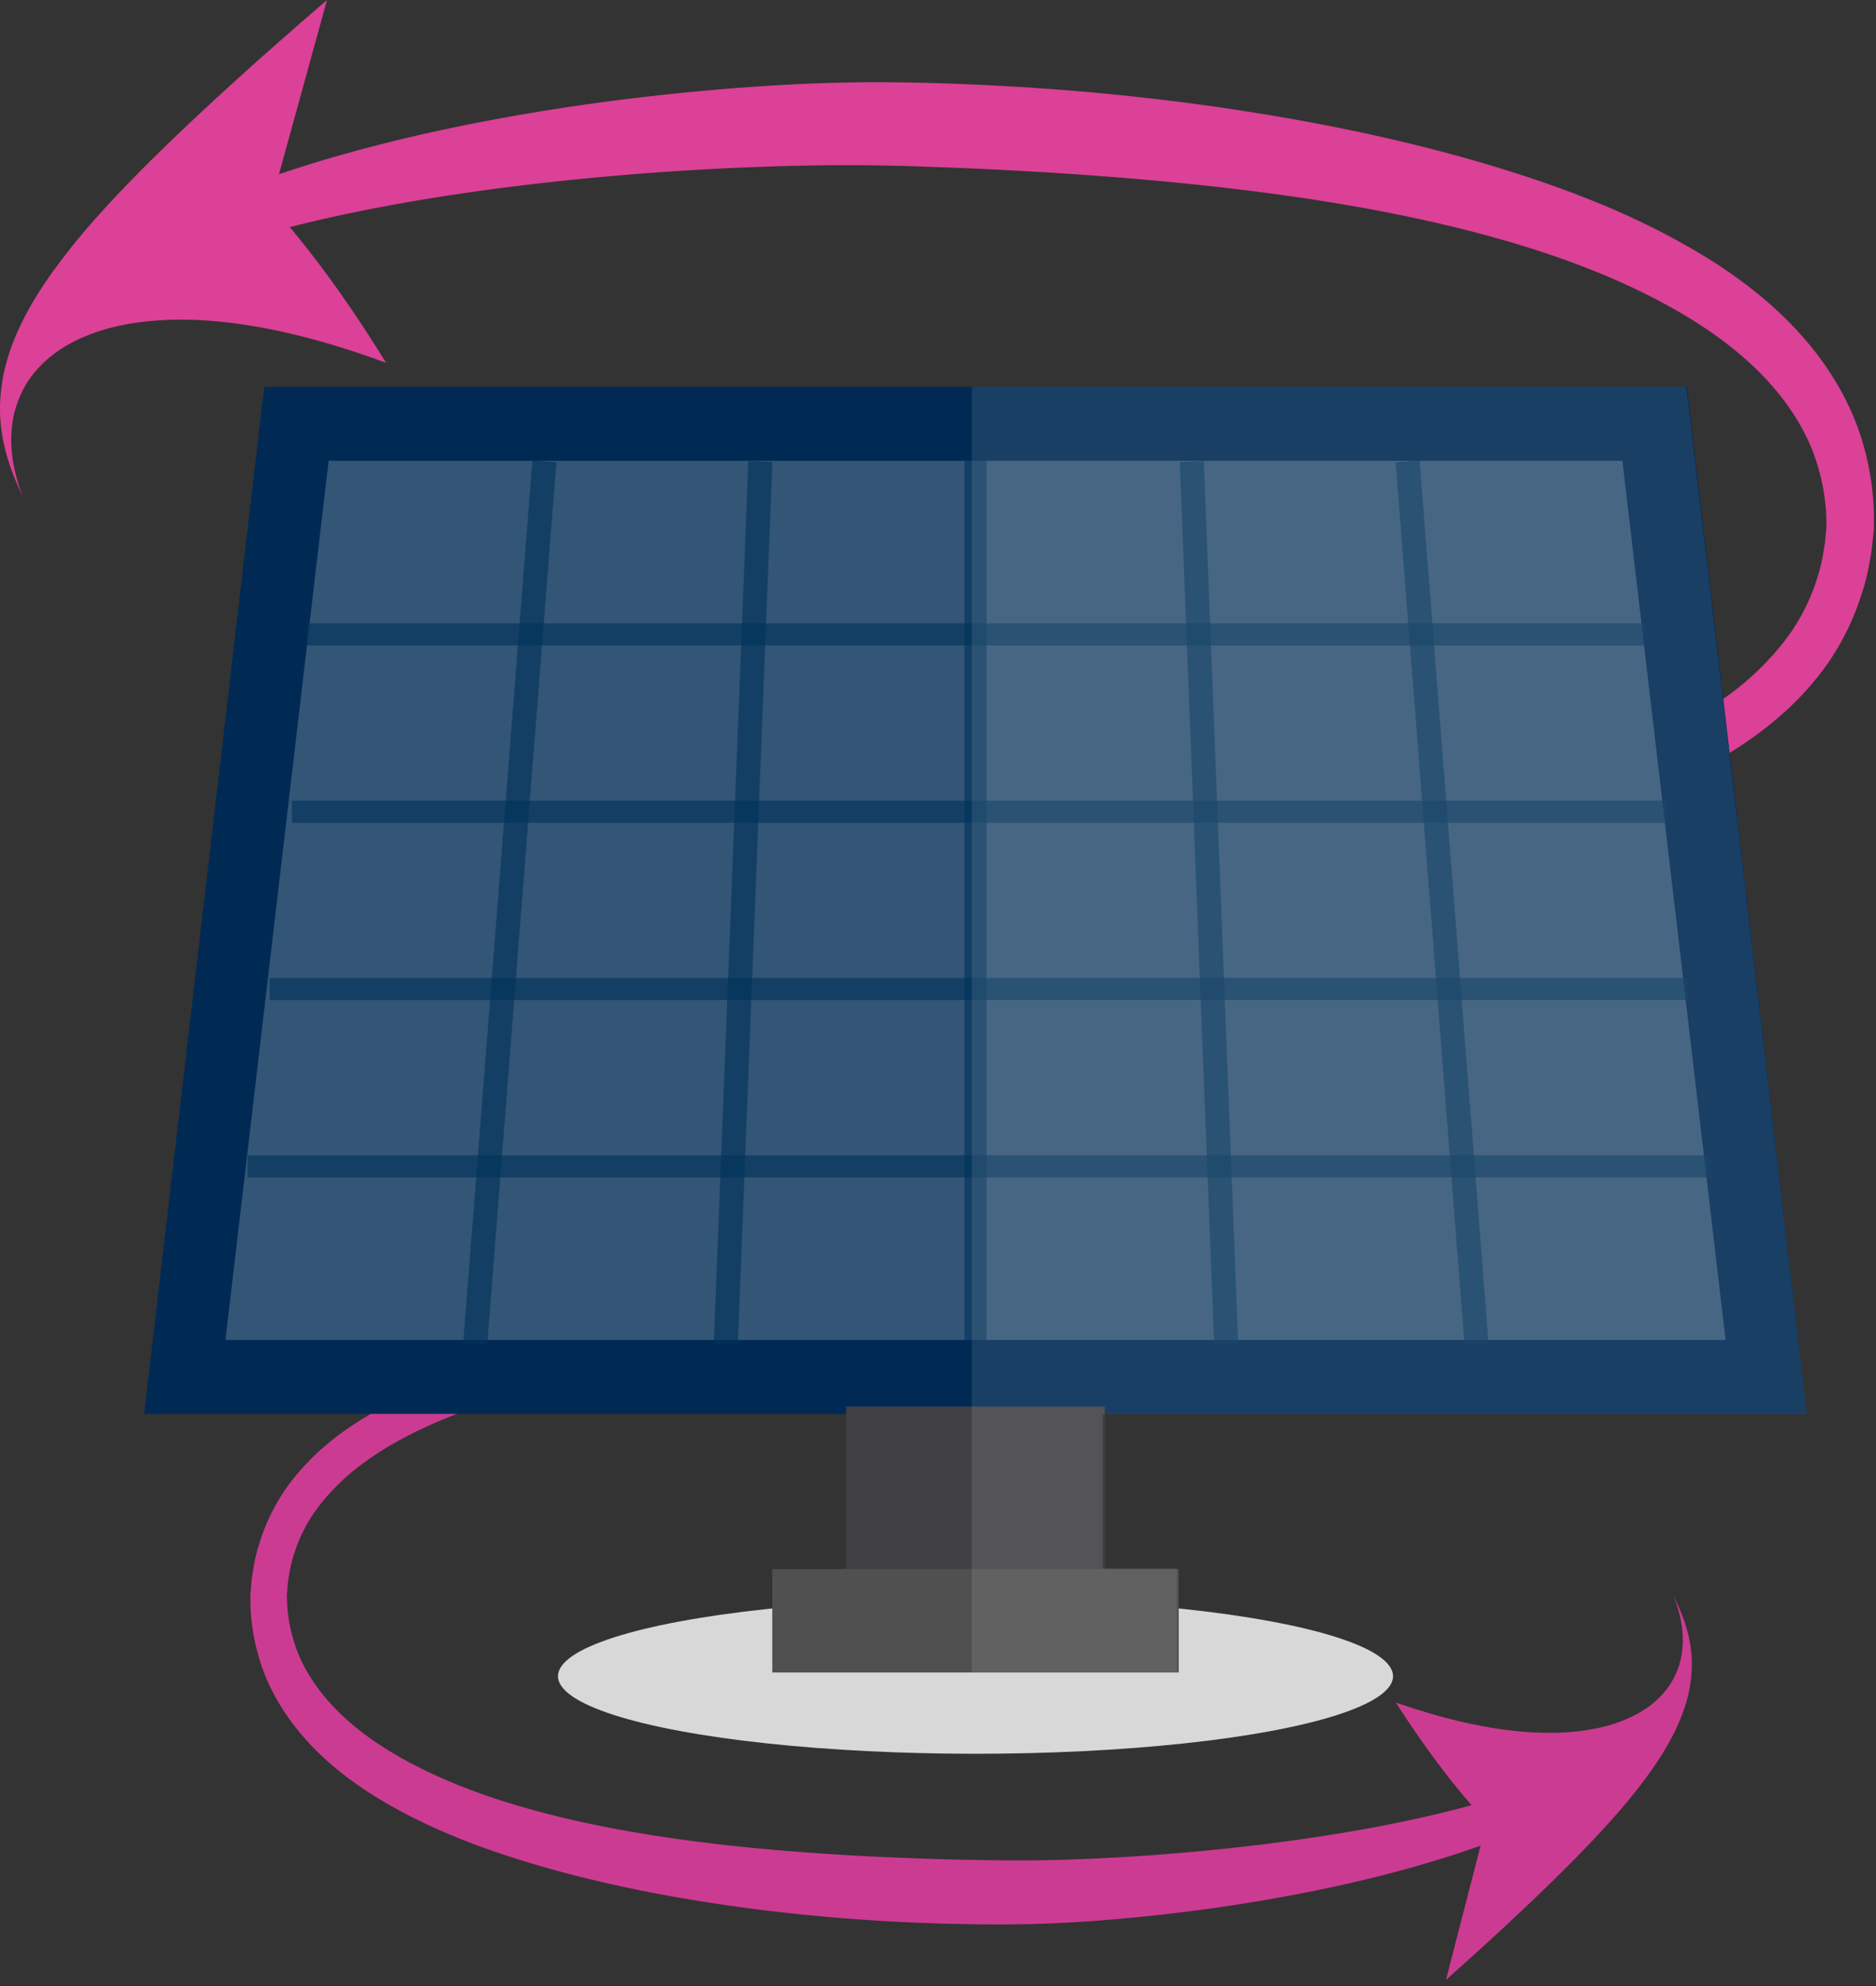 <svg xmlns="http://www.w3.org/2000/svg" width="272" height="288" viewBox="0 0 272 288">
    <rect x="0" y="0" width="272" height="288" fill="#333333" stroke="none"/>
    <g fill="none" fill-rule="evenodd">
        <path fill="#CC3B92" d="M190.557 197.764c-9.146-1.42-18.32-2.47-27.512-3.329a465.507 465.507 0 0 0-27.633-1.737c-9.228-.289-18.47-.289-27.717.18-9.244.476-18.498 1.38-27.697 3.17-9.174 1.845-18.399 4.368-27.049 9.463-4.28 2.594-8.447 5.936-11.71 10.662a29.066 29.066 0 0 0-3.763 8.07c-.463 1.467-.72 2.99-.952 4.538l-.221 2.379c-.011.798.011 1.617.046 2.41.19 3.109.865 6.213 1.965 9.052 1.102 2.843 2.632 5.377 4.343 7.61 3.455 4.465 7.62 7.72 11.886 10.377 8.6 5.243 17.724 8.356 26.851 10.845 9.148 2.445 18.383 4.123 27.637 5.331 9.257 1.205 18.54 1.9 27.826 2.165 4.652.12 9.268.172 13.978.02 4.678-.157 9.328-.489 13.967-.945 9.276-.916 18.51-2.292 27.68-4.233a213.59 213.59 0 0 0 6.863-1.575l2.073-.53 1.905-.507a143.01 143.01 0 0 0 3.799-1.081c2.529-.752 5.046-1.567 7.548-2.464l-5.014 19.465c4.377-3.898 8.671-7.802 12.852-11.81 4.175-4.006 8.253-8.05 12.06-12.415a75.142 75.142 0 0 0 5.384-6.905c1.655-2.434 3.153-5.07 4.164-7.965 1.023-2.87 1.425-6.028 1.04-8.892-.355-2.878-1.377-5.408-2.54-7.739 1 2.436 1.582 5.183 1.302 7.77-.25 2.594-1.337 4.85-2.839 6.5-1.494 1.676-3.359 2.844-5.348 3.68-1.98.853-4.106 1.347-6.267 1.65-4.341.58-8.875.296-13.415-.463-4.543-.768-9.125-2.047-13.676-3.633 3.57 5.56 7.235 10.58 10.989 14.898-2.462.674-4.94 1.278-7.43 1.835a177.53 177.53 0 0 1-3.742.794l-1.875.371-2.042.383c-2.247.414-4.502.782-6.758 1.135-9.03 1.382-18.123 2.326-27.216 2.915-4.545.284-9.095.485-13.621.553-4.495.064-9.086-.03-13.64-.144-9.12-.253-18.235-.732-27.31-1.595-9.072-.872-18.117-2.126-26.995-4.171-8.85-2.064-17.635-4.878-25.526-9.485-3.916-2.313-7.597-5.133-10.45-8.696-1.42-1.78-2.636-3.73-3.503-5.853a22.766 22.766 0 0 1-1.597-6.754 39.97 39.97 0 0 1-.068-1.699l.136-1.715c.16-1.146.324-2.336.66-3.445a22.789 22.789 0 0 1 2.8-6.313c1.269-1.917 2.793-3.654 4.468-5.224 1.67-1.582 3.551-2.912 5.464-4.176 7.805-4.883 16.684-7.67 25.58-9.724 8.94-2.017 18.048-3.21 27.183-3.976 9.139-.755 18.317-1.075 27.501-1.1 9.185-.026 18.376.236 27.562.734 9.184.495 18.371 1.205 27.525 2.227l.089-.89z"/>
        <path fill="#DB4196" d="M70.24 116.93c11.866 2.06 23.776 3.64 35.718 4.97 11.94 1.312 23.912 2.297 35.91 2.896 11.999.587 24.024.798 36.064.4 12.037-.41 24.097-1.378 36.106-3.503 11.978-2.195 24.036-5.275 35.405-11.721 5.627-3.285 11.124-7.547 15.476-13.636a37.938 37.938 0 0 0 5.079-10.436c.634-1.903 1.003-3.883 1.34-5.897l.342-3.096c.033-1.04.02-2.11-.006-3.143-.176-4.06-.984-8.122-2.352-11.85-1.368-3.732-3.302-7.072-5.477-10.021-4.394-5.903-9.738-10.243-15.23-13.805-11.07-7.034-22.87-11.301-34.688-14.755-11.846-3.397-23.822-5.796-35.834-7.584-12.016-1.782-24.078-2.9-36.153-3.458-6.05-.263-12.054-.436-18.185-.347-6.09.1-12.147.426-18.193.914-12.088.983-24.133 2.566-36.108 4.888a277.344 277.344 0 0 0-8.964 1.898l-2.709.642-2.49.618a185.72 185.72 0 0 0-4.966 1.324 186.39 186.39 0 0 0-9.877 3.04L47.412 0C41.63 4.982 35.955 9.976 30.425 15.106c-5.522 5.13-10.92 10.31-15.972 15.914-2.523 2.796-4.938 5.75-7.16 8.882-2.208 3.135-4.217 6.539-5.598 10.29C.3 53.912-.295 58.02.141 61.763c.397 3.762 1.67 7.084 3.129 10.15-1.246-3.199-1.94-6.794-1.518-10.162.384-3.376 1.85-6.294 3.84-8.411 1.983-2.152 4.435-3.631 7.041-4.676 2.595-1.068 5.373-1.663 8.192-2.009 5.661-.657 11.553-.183 17.442.91 5.893 1.105 11.825 2.878 17.71 5.05-4.518-7.332-9.173-13.962-13.959-19.678a212.127 212.127 0 0 1 9.707-2.222c1.625-.34 3.255-.646 4.887-.95l2.448-.442 2.665-.452a334.3 334.3 0 0 1 8.818-1.326c11.78-1.595 23.63-2.619 35.474-3.18 5.92-.265 11.843-.423 17.734-.41 5.848.02 11.82.249 17.742.5 11.858.539 23.707 1.372 35.495 2.704 11.783 1.346 23.52 3.187 35.026 6.057 11.468 2.893 22.832 6.764 32.994 12.95 5.043 3.106 9.768 6.868 13.4 11.58 1.805 2.353 3.344 4.925 4.424 7.712a29.752 29.752 0 0 1 1.925 8.844c.028.75.053 1.474.05 2.216l-.216 2.234c-.233 1.49-.474 3.038-.935 4.477a29.748 29.748 0 0 1-3.787 8.167c-1.694 2.472-3.716 4.702-5.93 6.711-2.21 2.024-4.687 3.716-7.204 5.32-10.265 6.19-21.879 9.62-33.5 12.096-11.676 2.426-23.552 3.774-35.454 4.564-11.908.775-23.856.983-35.805.806-11.95-.176-23.902-.728-35.84-1.588-11.939-.855-23.875-1.99-35.76-3.533l-.136 1.158z"/>
        <g transform="translate(20.9 56.1)">
            <ellipse cx="120.539" cy="186.969" fill="#D8D8D8" rx="60.537" ry="11.25"/>
            <path fill="#002A54" d="M241.078 148.932H0L17.407 0H223.67z"/>
            <path fill="#FFF" d="M11.786 138.218L26.748 10.715H214.33l14.963 127.503z" opacity=".2" style="mix-blend-mode:screen"/>
            <path fill="#033259" d="M118.932 10.715h3.214v127.503h-3.214zM150.154 10.893l3.481-.135 4.986 127.963-3.481.136zM181.457 10.946l3.473-.27 9.986 127.956-3.473.27zM82.596 138.707l5.008-127.962 3.48.136-5.008 127.962zM46.263 138.605l10.03-127.953 3.473.272-10.03 127.953z" opacity=".64"/>
            <path fill="#033259" d="M23.572 34.287h193.933v3.214H23.572zM21.429 60.002H220.72v3.214H21.429zM18.215 85.716h205.719v3.214H18.215zM15 111.431h212.148v3.214H15z" opacity=".64"/>
            <path fill="#414042" d="M101.788 147.861h37.501v31.072h-37.501z"/>
            <path fill="#505050" d="M91.074 171.433h58.93v15h-58.93z"/>
            <path fill="#FFF" d="M241.078 148.957L223.59 0H120.003v186.433h29.728v-15.11h-10.778v-22.366z" opacity=".1" style="mix-blend-mode:screen"/>
        </g>
    </g>
</svg>
